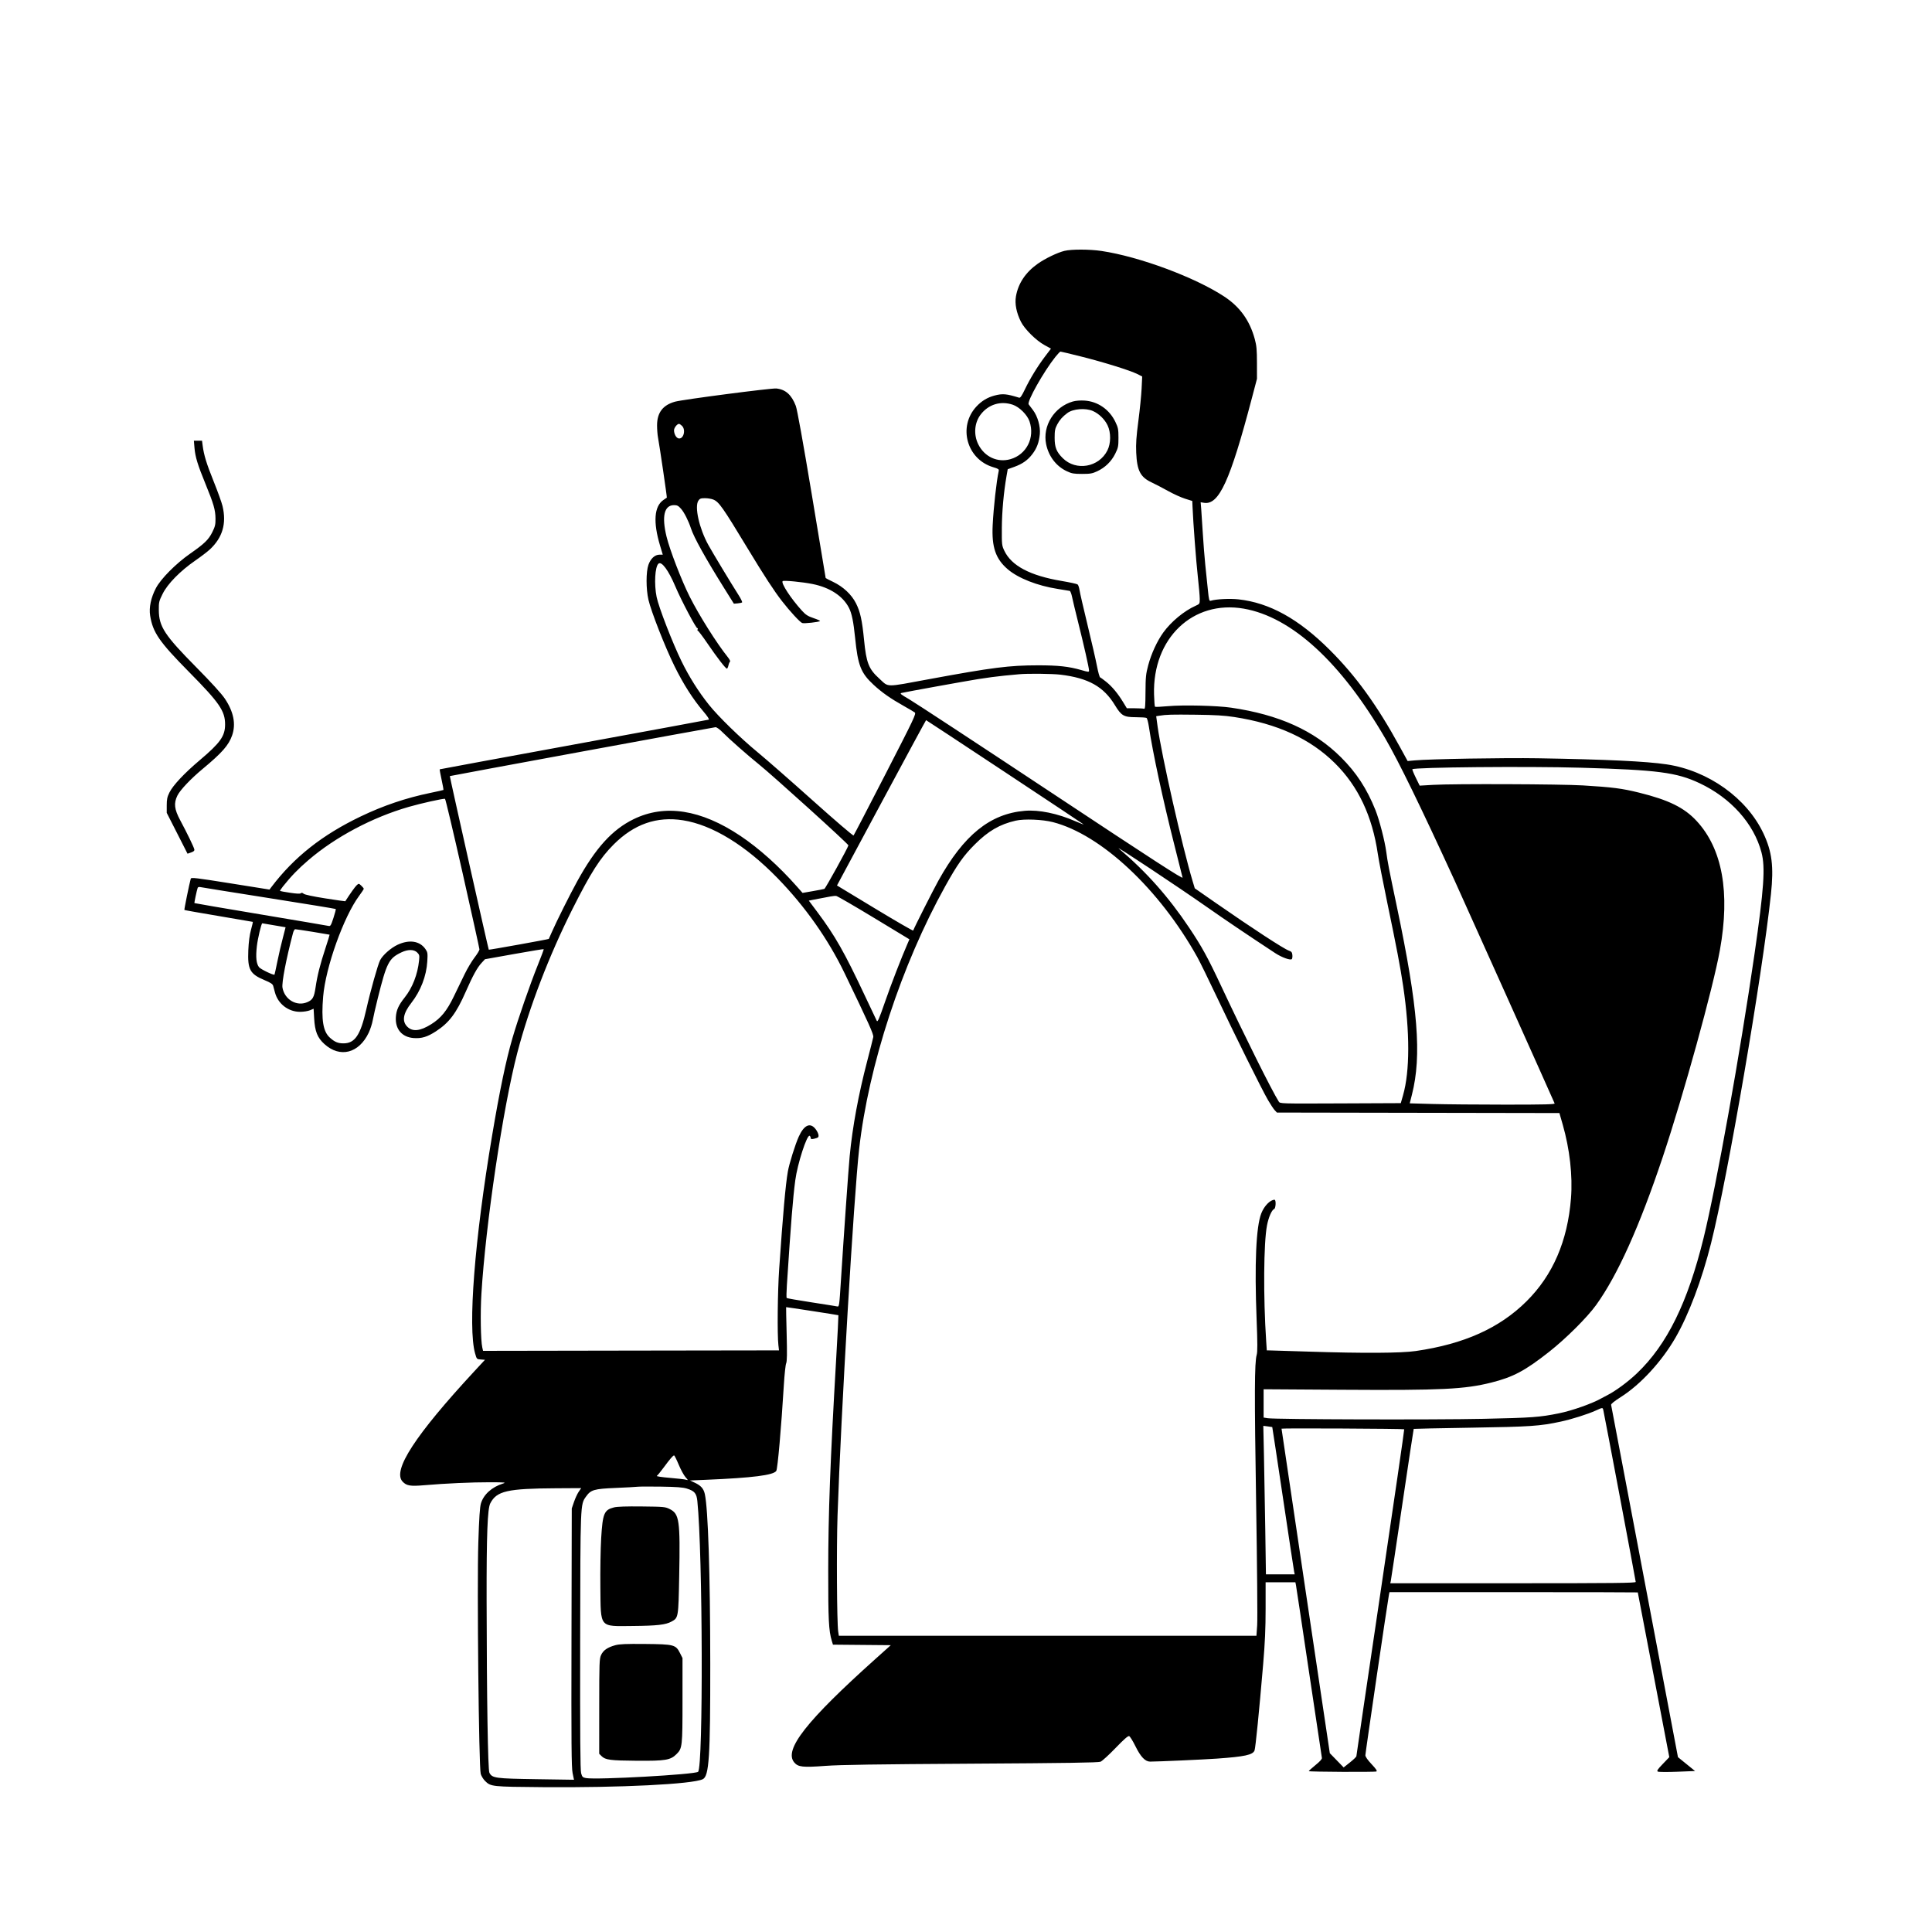 <svg width="387" height="387" viewBox="0 0 387 387" fill="none" xmlns="http://www.w3.org/2000/svg">
<rect width="387" height="387" fill="white"/>
<path fill-rule="evenodd" clip-rule="evenodd" d="M213.224 50.252C211.822 50.59 209.341 51.788 207.843 52.85C205.426 54.562 203.95 56.781 203.504 59.369C203.246 60.86 203.599 62.644 204.509 64.46C205.24 65.92 207.525 68.188 209.186 69.103L210.519 69.838L209.356 71.371C207.84 73.37 206.326 75.843 205.288 78.015C204.692 79.264 204.371 79.732 204.156 79.666C201.584 78.873 200.824 78.807 199.207 79.234C197.791 79.609 196.614 80.323 195.584 81.433C191.83 85.479 193.665 92.038 198.986 93.596C199.963 93.882 200.129 93.997 200.056 94.333C199.602 96.412 199.025 101.574 198.845 105.177C198.624 109.595 199.431 111.956 201.876 114.042C203.966 115.826 207.799 117.332 211.85 117.963C213.059 118.152 214.153 118.333 214.281 118.366C214.409 118.399 214.619 118.945 214.748 119.58C214.877 120.215 215.419 122.476 215.953 124.605C217.118 129.253 218.144 133.792 218.144 134.299C218.144 134.651 218.073 134.647 216.565 134.214C214.1 133.504 211.953 133.27 207.953 133.272C202.16 133.275 198.812 133.699 186.203 136.027C177.082 137.711 178.104 137.722 176.112 135.913C174.013 134.008 173.526 132.767 173.081 128.196C172.696 124.245 172.325 122.558 171.464 120.849C170.579 119.091 168.904 117.523 166.881 116.556C166.06 116.164 165.389 115.817 165.389 115.784C165.389 115.751 164.139 108.232 162.613 99.075C160.843 88.46 159.681 82.019 159.409 81.305C158.56 79.082 157.36 78.01 155.505 77.817C154.527 77.715 136.764 80.03 135.214 80.461C132.766 81.142 131.617 82.662 131.617 85.216C131.617 85.998 131.7 87.075 131.801 87.609C132.111 89.245 133.638 99.639 133.575 99.682C133.542 99.705 133.231 99.918 132.883 100.157C131.039 101.421 130.805 104.573 132.209 109.263L132.761 111.107H132.104C131.177 111.107 130.323 111.892 129.884 113.148C129.391 114.561 129.394 117.979 129.89 120.138C130.434 122.506 133.218 129.603 135.108 133.437C136.887 137.049 138.795 140.038 140.906 142.523C141.728 143.49 142.122 144.098 141.963 144.152C141.823 144.199 129.658 146.446 114.931 149.144C100.203 151.843 88.122 154.074 88.083 154.102C88.044 154.131 88.211 155.059 88.453 156.165C88.695 157.271 88.862 158.203 88.823 158.238C88.784 158.272 87.593 158.539 86.176 158.832C81.327 159.834 76.795 161.367 72.281 163.53C64.548 167.236 58.913 171.686 54.381 177.663L53.982 178.19L46.14 176.939C39.296 175.848 38.288 175.728 38.214 176C37.897 177.155 36.869 182.206 36.937 182.274C36.983 182.32 40.073 182.866 43.803 183.489C47.533 184.112 50.611 184.639 50.644 184.66C50.676 184.682 50.51 185.403 50.275 186.262C49.992 187.294 49.81 188.683 49.739 190.356C49.576 194.215 50.064 195.11 52.999 196.335C54.205 196.838 54.614 197.108 54.718 197.471C54.793 197.733 54.951 198.318 55.07 198.772C55.674 201.086 57.758 202.692 60.138 202.68C60.819 202.676 61.7 202.535 62.097 202.367L62.819 202.06L62.928 203.973C63.077 206.606 63.575 207.859 64.976 209.13C68.102 211.968 71.889 211.003 73.857 206.866C74.175 206.196 74.538 205.076 74.662 204.378C74.786 203.68 75.244 201.679 75.681 199.932C77.455 192.83 77.891 191.979 80.36 190.79C81.705 190.142 82.913 190.144 83.569 190.795C84.015 191.238 84.05 191.393 83.941 192.433C83.651 195.195 82.616 197.852 81.076 199.788C79.832 201.351 79.384 202.345 79.295 203.738C79.14 206.15 80.52 207.765 82.881 207.934C84.463 208.048 85.615 207.697 87.329 206.58C89.974 204.856 91.394 202.969 93.289 198.661C94.723 195.401 95.594 193.817 96.48 192.862L97.146 192.144L102.996 191.098C106.214 190.522 108.877 190.086 108.914 190.129C108.951 190.171 108.405 191.635 107.701 193.382C106.183 197.15 103.742 204.185 102.643 207.965C101.35 212.409 100.093 218.437 98.564 227.523C95.059 248.35 93.692 265.882 95.165 271.097C95.493 272.259 95.496 272.262 96.319 272.322L97.144 272.382L95.03 274.664C83.154 287.491 78.552 294.568 80.645 296.781C81.444 297.625 82.168 297.745 85.006 297.503C89.228 297.141 94.548 296.903 98.145 296.912C101.184 296.921 101.458 296.948 100.743 297.174C98.519 297.874 96.878 299.353 96.339 301.142C96.115 301.886 95.975 303.977 95.812 309.003C95.533 317.621 95.912 354.066 96.295 355.333C96.424 355.764 96.809 356.393 97.149 356.731C98.311 357.885 98.465 357.902 108.736 357.986C124.237 358.112 138.68 357.395 140.768 356.396C142.039 355.788 142.288 351.967 142.272 333.219C142.258 315.27 141.839 302.219 141.184 299.277C140.94 298.183 140.4 297.574 139.161 296.996L138.213 296.554L141.459 296.417C150.756 296.026 154.936 295.495 155.497 294.636C155.77 294.218 156.494 285.991 157.019 277.344C157.145 275.27 157.352 273.349 157.48 273.076C157.649 272.715 157.675 271.127 157.575 267.221C157.5 264.273 157.451 261.851 157.467 261.837C157.506 261.804 167.873 263.403 167.942 263.453C167.972 263.475 167.773 267.369 167.499 272.106C166.291 292.961 165.911 303.088 165.902 314.66C165.894 324.469 166.005 326.644 166.614 328.665L166.849 329.442L172.641 329.495L178.434 329.547L175.358 332.305C161.515 344.716 156.965 350.519 159.099 353.038C159.88 353.961 160.779 354.06 165.342 353.724C168.304 353.506 175.578 353.397 194.564 353.284C213.632 353.171 219.99 353.075 220.443 352.893C220.772 352.761 222.128 351.525 223.456 350.146C225.154 348.384 225.963 347.676 226.184 347.761C226.357 347.827 226.918 348.731 227.431 349.771C228.497 351.933 229.393 352.871 230.391 352.869C231.98 352.866 241.105 352.456 243.723 352.271C249.338 351.873 250.959 351.523 251.299 350.633C251.493 350.128 252.225 342.806 253.019 333.424C253.388 329.074 253.515 326.213 253.515 322.259V316.943H256.497H259.478L259.591 317.489C259.653 317.789 260.83 325.627 262.208 334.907C263.585 344.186 264.747 351.932 264.788 352.12C264.84 352.35 264.413 352.829 263.48 353.586C262.719 354.205 262.127 354.742 262.165 354.779C262.315 354.928 275.475 354.991 275.715 354.844C275.899 354.731 275.624 354.318 274.734 353.374C273.946 352.537 273.498 351.893 273.498 351.596C273.498 351.148 277.984 320.588 278.214 319.474L278.326 318.928H303.189C316.864 318.928 328.059 318.95 328.067 318.978C328.074 319.005 329.497 326.441 331.229 335.502L334.378 351.977L333.075 353.337C332.017 354.441 331.83 354.729 332.081 354.869C332.251 354.963 333.999 354.976 335.965 354.898L339.539 354.756L337.827 353.366L336.114 351.977L329.452 316.844C325.787 297.521 322.759 281.577 322.724 281.413C322.682 281.22 323.374 280.661 324.691 279.825C328.646 277.313 332.865 272.726 335.623 267.939C338.28 263.329 340.889 256.404 342.736 249.059C346.12 235.6 352.988 195.572 354.741 179.091C355.327 173.582 354.956 170.593 353.232 166.937C349.893 159.855 342.192 154.362 333.848 153.111C329.759 152.499 321.727 152.118 308.069 151.89C301.253 151.777 286.412 152.033 283.331 152.318L281.962 152.444L280.426 149.637C275.835 141.248 271.603 135.4 266.319 130.142C260.105 123.958 254.296 120.744 248.087 120.057C246.353 119.865 243.582 120.003 242.53 120.335C242.224 120.432 242.157 120.185 241.955 118.207C241.828 116.977 241.595 114.72 241.436 113.191C241.277 111.663 241.052 108.805 240.935 106.84C240.819 104.874 240.674 102.669 240.614 101.938L240.504 100.609L241.188 100.719C244.169 101.199 246.407 96.31 250.74 79.845L251.785 75.875L251.781 72.699C251.779 70.082 251.703 69.244 251.349 67.935C250.344 64.22 248.38 61.478 245.243 59.411C239.373 55.545 228.225 51.403 220.642 50.272C218.266 49.918 214.652 49.908 213.224 50.252ZM216.618 71.431C221.198 72.585 226.372 74.199 227.815 74.923L228.792 75.414L228.677 77.828C228.614 79.155 228.322 82.073 228.028 84.311C227.612 87.48 227.516 88.885 227.595 90.662C227.755 94.281 228.425 95.576 230.688 96.635C231.428 96.981 232.91 97.754 233.983 98.352C235.055 98.95 236.584 99.644 237.38 99.894L238.827 100.349L238.876 101.51C239.012 104.763 239.592 112.406 239.934 115.474C240.148 117.384 240.323 119.403 240.324 119.959C240.326 120.958 240.315 120.977 239.481 121.349C237.182 122.377 234.581 124.531 233.016 126.703C231.778 128.422 230.618 130.939 230.005 133.239C229.535 134.999 229.472 135.613 229.455 138.65C229.439 141.416 229.384 142.057 229.169 141.975C229.023 141.919 228.187 141.873 227.312 141.873H225.721L224.98 140.655C223.926 138.921 222.786 137.549 221.607 136.594C221.045 136.14 220.49 135.735 220.371 135.694C220.253 135.654 219.969 134.638 219.738 133.437C219.508 132.237 218.658 128.53 217.849 125.2C217.04 121.87 216.316 118.725 216.241 118.21C216.165 117.694 215.992 117.182 215.858 117.071C215.723 116.96 214.28 116.645 212.65 116.371C206.345 115.31 202.607 113.336 201.176 110.313C200.678 109.262 200.66 109.091 200.679 105.748C200.698 102.511 201.053 98.587 201.619 95.353L201.858 93.99L203.144 93.528C204.794 92.937 205.861 92.185 206.799 90.953C207.694 89.778 208.128 88.613 208.288 86.964C208.437 85.427 207.85 83.372 206.91 82.135C206.549 81.662 206.164 81.152 206.055 81.003C205.659 80.466 209.064 74.418 211.423 71.468C211.878 70.9 212.327 70.431 212.421 70.426C212.516 70.421 214.404 70.873 216.618 71.431ZM214.902 80.424C211.17 81.493 208.788 85.309 209.554 88.991C210.06 91.425 211.586 93.412 213.709 94.4C214.692 94.858 215.106 94.93 216.746 94.93C218.384 94.93 218.8 94.858 219.778 94.402C221.366 93.663 222.62 92.443 223.39 90.889C223.985 89.689 224.04 89.42 224.04 87.689C224.04 85.987 223.978 85.671 223.421 84.509C222.221 82.006 219.89 80.401 217.214 80.237C216.397 80.186 215.467 80.262 214.902 80.424ZM202.87 81.071C204.191 81.518 205.769 83.086 206.219 84.397C207.338 87.658 205.637 91.043 202.414 91.974C199.836 92.718 197.229 91.528 195.975 89.035C194.987 87.071 195.174 84.681 196.445 83.026C198.007 80.992 200.445 80.25 202.87 81.071ZM218.944 82.341C220.151 82.883 221.287 83.997 221.863 85.204C222.551 86.645 222.536 88.806 221.828 90.218C220.124 93.615 215.538 94.413 212.882 91.774C211.616 90.517 211.255 89.609 211.255 87.685C211.256 86.244 211.333 85.853 211.784 85.005C212.264 84.104 212.834 83.461 213.796 82.74C214.95 81.874 217.469 81.679 218.944 82.341ZM136.613 85.303C137.465 86.15 136.87 88.117 135.858 87.798C135.415 87.659 135.014 86.893 135.014 86.187C135.014 85.701 135.634 84.906 136.013 84.906C136.123 84.906 136.393 85.085 136.613 85.303ZM38.959 89.729C39.113 91.539 39.595 93.111 41.194 97.014C42.803 100.942 43.149 102.145 43.167 103.876C43.179 105.073 43.086 105.471 42.536 106.58C41.784 108.098 40.963 108.896 38.095 110.897C35.235 112.892 32.218 115.931 31.235 117.806C30.238 119.706 29.818 121.693 30.073 123.3C30.613 126.699 31.889 128.548 37.891 134.628C43.977 140.793 45.092 142.419 45.087 145.124C45.083 147.456 44.133 148.792 39.975 152.305C36.926 154.882 34.648 157.31 33.945 158.732C33.497 159.638 33.399 160.105 33.399 161.329V162.821L35.482 166.914L37.564 171.007L38.279 170.757C38.803 170.574 38.976 170.41 38.925 170.141C38.842 169.697 37.473 166.869 36.103 164.313C34.918 162.102 34.78 160.911 35.533 159.366C36.072 158.26 38.217 155.994 40.593 154.021C44.477 150.796 45.816 149.271 46.5 147.298C47.288 145.023 46.8 142.569 45.039 139.947C44.367 138.946 42.337 136.717 39.293 133.636C32.951 127.217 31.842 125.523 31.814 122.212C31.801 120.624 31.851 120.414 32.584 118.94C33.579 116.94 36.095 114.375 39.094 112.302C40.248 111.505 41.583 110.485 42.06 110.037C44.59 107.658 45.403 104.865 44.578 101.381C44.41 100.671 43.607 98.438 42.794 96.419C41.356 92.849 40.841 91.166 40.59 89.223L40.468 88.281H39.652H38.836L38.959 89.729ZM142.881 100.067C144.025 100.542 144.746 101.568 149.798 109.916C153.094 115.364 155.069 118.391 156.661 120.436C158.239 122.463 160.242 124.633 160.686 124.797C161.081 124.943 164.055 124.612 164.266 124.399C164.324 124.34 163.74 124.078 162.968 123.817C161.821 123.429 161.396 123.158 160.647 122.336C158.426 119.901 156.393 116.787 156.775 116.407C156.973 116.211 160.765 116.578 162.791 116.99C166.263 117.696 168.847 119.394 170.06 121.766C170.619 122.86 170.966 124.554 171.288 127.759C171.843 133.287 172.437 134.804 174.965 137.149C176.643 138.706 178.373 139.919 181.075 141.435C182.065 141.99 183.035 142.563 183.232 142.708C183.563 142.952 183.136 143.853 177.366 155.076C173.943 161.734 171.069 167.259 170.979 167.354C170.889 167.449 167.234 164.318 162.856 160.396C158.479 156.475 153.504 152.118 151.8 150.715C148.3 147.832 143.898 143.544 142.01 141.179C139.904 138.539 138.042 135.583 136.508 132.445C134.708 128.761 131.954 121.653 131.532 119.601C130.999 117.009 131.198 113.486 131.911 112.899C132.538 112.381 133.909 114.24 135.273 117.459C136.481 120.309 139.506 126.028 139.708 125.845C139.799 125.763 139.818 125.851 139.749 126.041C139.68 126.231 139.695 126.365 139.781 126.339C139.868 126.313 140.73 127.453 141.699 128.872C143.649 131.73 145.351 133.934 145.607 133.934C145.698 133.934 145.837 133.643 145.914 133.289C145.992 132.934 146.136 132.592 146.235 132.529C146.335 132.466 146.134 132.064 145.79 131.636C143.575 128.877 140.035 123.261 138.145 119.504C136.527 116.288 134.167 110.17 133.516 107.499C132.516 103.401 133.049 101.183 135.031 101.183C135.634 101.183 135.892 101.318 136.416 101.911C137.055 102.634 137.911 104.326 138.408 105.847C138.997 107.655 141.353 111.893 145.081 117.851L147.002 120.923L147.752 120.862C148.165 120.828 148.567 120.74 148.646 120.665C148.725 120.59 148.42 119.95 147.969 119.242C146.447 116.854 142.689 110.622 141.866 109.122C140.057 105.823 139.09 101.505 139.889 100.293C140.169 99.869 140.371 99.793 141.22 99.793C141.77 99.793 142.518 99.916 142.881 100.067ZM249.142 121.919C258.737 123.588 268.657 132.696 277.522 147.976C280.229 152.642 284.552 161.509 291.433 176.51C293.09 180.122 310.997 220.028 311.407 221.022C311.488 221.218 309.438 221.27 301.546 221.27C296.067 221.269 289.513 221.211 286.983 221.14L282.384 221.011L282.822 219.283C284.82 211.411 284.056 201.832 279.82 181.671C278.176 173.841 277.957 172.712 277.686 170.655C277.398 168.469 276.3 164.226 275.516 162.267C273.804 157.989 271.687 154.746 268.611 151.69C263.207 146.32 256.228 143.167 246.623 141.755C243.799 141.34 236.967 141.178 233.952 141.455C232.59 141.581 231.421 141.629 231.354 141.564C231.288 141.498 231.204 140.394 231.168 139.11C230.85 127.863 238.924 120.141 249.142 121.919ZM212.449 135.146C218.035 135.826 221.075 137.535 223.341 141.271C224.615 143.371 225.117 143.659 227.516 143.663C228.572 143.665 229.538 143.731 229.664 143.812C229.79 143.892 230 144.672 230.131 145.545C230.92 150.817 232.962 160.296 235.264 169.364C236.095 172.64 236.822 175.528 236.879 175.784C236.96 176.148 231.259 172.457 210.528 158.723C195.978 149.084 183.184 140.685 182.097 140.058C180.404 139.081 180.189 138.902 180.598 138.805C181.583 138.574 193.078 136.495 195.912 136.035C197.534 135.772 199.895 135.459 201.159 135.34C202.423 135.221 203.771 135.093 204.156 135.057C205.864 134.893 210.81 134.947 212.449 135.146ZM247.22 143.625C255.871 144.955 262.448 147.973 267.41 152.888C272.062 157.496 274.89 163.479 275.993 171.052C276.176 172.307 277.034 176.728 277.898 180.877C279.755 189.784 280.514 193.772 281.072 197.55C282.432 206.754 282.422 214.578 281.044 219.392L280.592 220.972L268.501 221.024C256.415 221.075 256.41 221.075 256.149 220.658C254.734 218.409 249.329 207.559 244.586 197.451C241.918 191.763 240.744 189.626 238.21 185.839C234.055 179.629 229.62 174.636 224.137 169.995C222.962 169 235.954 177.62 241.725 181.664C245.545 184.341 249.817 187.225 255.429 190.914C256.744 191.779 258.476 192.404 258.763 192.119C258.86 192.022 258.91 191.65 258.875 191.29C258.822 190.758 258.692 190.596 258.177 190.421C257.178 190.082 250.819 185.932 243.53 180.863L239.326 177.939L238.903 176.53C236.804 169.533 232.661 151.238 231.875 145.499L231.597 143.467L232.215 143.366C233.61 143.138 234.662 143.109 239.527 143.166C243.399 143.211 245.246 143.321 247.22 143.625ZM201.21 154.601C209.809 160.29 216.93 165.024 217.033 165.119C217.137 165.213 216.417 164.94 215.435 164.511C211.849 162.944 208.112 162.173 205.269 162.415C198.316 163.007 193.061 167.254 187.978 176.392C186.936 178.265 183.114 185.828 182.919 186.403C182.887 186.495 179.441 184.5 175.259 181.97L167.657 177.37L176.547 160.812C181.437 151.706 185.468 144.255 185.506 144.255C185.543 144.255 192.61 148.911 201.21 154.601ZM144.813 146.759C146.032 148.003 149.73 151.262 152.008 153.1C154.926 155.453 170.006 169.107 169.946 169.34C169.795 169.927 165.351 177.97 165.133 178.051C164.999 178.102 163.96 178.304 162.824 178.501L160.758 178.86L159.633 177.586C156.023 173.5 152.058 169.946 148.303 167.432C140.412 162.15 133.203 161.023 126.92 164.089C122.642 166.176 119.311 169.843 115.636 176.51C114.156 179.195 111.503 184.502 110.525 186.732C110.215 187.442 109.947 188.045 109.932 188.072C109.882 188.157 97.974 190.301 97.909 190.236C97.823 190.151 90.049 155.503 90.106 155.46C90.196 155.391 142.915 145.688 143.314 145.667C143.563 145.653 144.144 146.077 144.813 146.759ZM316.662 153.782C332.035 154.224 335.834 154.718 340.422 156.873C346.705 159.825 351.321 164.982 352.845 170.754C353.636 173.75 353.343 177.982 351.43 191.21C348.594 210.822 343.782 237.651 341.257 247.935C338.066 260.933 333.934 269.333 327.904 275.082C326.072 276.829 323.603 278.644 321.858 279.528C321.473 279.722 321.023 279.96 320.859 280.055C319.042 281.109 314.943 282.564 312.266 283.105C308.417 283.884 306.902 283.994 297.178 284.205C287.294 284.419 255.537 284.33 253.965 284.085L253.115 283.952V281.117V278.283L268.952 278.384C288.774 278.511 293.356 278.29 298.73 276.942C303.097 275.848 305.487 274.577 310.289 270.797C313.677 268.13 317.919 263.907 319.72 261.411C324.002 255.475 328.4 245.706 333.058 231.79C337.224 219.344 343.157 197.863 344.516 190.305C346.592 178.757 345.012 170.013 339.843 164.441C337.367 161.773 334.265 160.245 328.352 158.782C324.894 157.927 323.062 157.69 317.062 157.326C312.615 157.056 291.174 156.977 287.081 157.215L284.378 157.373L283.596 155.781C283.166 154.905 282.861 154.143 282.916 154.088C283.326 153.681 305.996 153.476 316.662 153.782ZM92.676 174.934C94.52 183.115 96.033 189.969 96.038 190.164C96.043 190.359 95.6 191.098 95.053 191.806C94.507 192.514 93.616 194.007 93.075 195.123C92.533 196.24 91.549 198.27 90.888 199.634C89.502 202.495 88.321 203.944 86.388 205.156C84.165 206.551 82.643 206.711 81.586 205.661C80.478 204.561 80.739 203.005 82.386 200.902C84.259 198.509 85.416 195.508 85.591 192.588C85.689 190.942 85.66 190.748 85.226 190.118C84.097 188.479 81.998 188.151 79.646 189.244C78.313 189.863 76.678 191.301 76.148 192.319C75.694 193.191 74.197 198.514 73.368 202.205C72.214 207.338 71.096 208.999 68.797 208.996C67.689 208.994 67.049 208.726 66.08 207.856C64.722 206.637 64.34 204.315 64.73 199.634C65.219 193.757 68.84 183.619 71.945 179.437C72.451 178.755 72.866 178.123 72.866 178.033C72.866 177.943 72.642 177.661 72.368 177.405C71.88 176.949 71.863 176.948 71.456 177.314C71.135 177.603 70.177 178.948 69.166 180.53C69.149 180.558 67.344 180.299 65.155 179.955C62.67 179.564 61.043 179.215 60.821 179.026C60.582 178.821 60.401 178.788 60.264 178.924C60.127 179.061 59.433 179.031 58.121 178.833C57.053 178.673 56.142 178.509 56.097 178.468C56.051 178.428 56.316 178.016 56.687 177.552C58.329 175.496 59.728 174.05 61.775 172.294C67.176 167.66 74.565 163.736 81.858 161.631C84.368 160.907 88.792 159.922 89.138 160.011C89.24 160.037 90.832 166.753 92.676 174.934ZM136.812 164.312C142.676 165.237 149.343 169.316 155.744 175.893C161.283 181.585 165.893 188.124 169.193 194.97C174.1 205.15 175.022 207.202 174.926 207.731C174.872 208.027 174.326 210.189 173.713 212.536C171.954 219.263 170.763 225.721 170.199 231.592C169.961 234.068 169.021 247.411 168.461 256.267C168.12 261.659 168.103 261.785 167.699 261.693C167.473 261.641 165.129 261.267 162.491 260.862C159.853 260.457 157.642 260.069 157.578 260.001C157.513 259.932 157.533 258.76 157.622 257.396C158.456 244.643 158.823 240.064 159.301 236.433C159.738 233.12 161.656 227.194 162.187 227.52C162.299 227.589 162.391 227.781 162.391 227.947C162.391 228.183 162.533 228.219 163.041 228.113C163.398 228.038 163.769 227.904 163.865 227.814C164.131 227.566 163.851 226.732 163.273 226.049C162.225 224.813 161.032 225.407 160.001 227.678C159.297 229.229 158.087 233.098 157.815 234.668C157.351 237.35 156.834 243.15 156.075 254.22C155.764 258.761 155.677 267.358 155.921 269.454L156.042 270.496L127.543 270.538C111.869 270.562 98.531 270.584 97.903 270.588L96.762 270.595L96.605 269.901C96.289 268.511 96.199 262.978 96.43 259.182C97.283 245.169 100.769 221.778 103.632 210.849C106.011 201.771 110.011 191.354 114.682 182.068C118.334 174.808 120.2 171.885 122.924 169.157C127.004 165.072 131.558 163.484 136.812 164.312ZM210.917 164.684C220.566 167.172 232.219 178.071 239.838 191.735C240.343 192.641 242.064 196.151 243.663 199.535C247.305 207.245 252.782 218.284 254 220.368C254.507 221.237 255.116 222.153 255.352 222.402L255.781 222.857L284.074 222.907L312.366 222.957L313.021 225.235C314.437 230.158 315.042 235.536 314.685 240.034C314.005 248.597 311.056 255.427 305.772 260.671C300.361 266.041 293.263 269.226 283.59 270.625C280.635 271.053 273.068 271.096 262.308 270.747C258.296 270.617 254.73 270.508 254.383 270.504L253.752 270.496L253.63 268.66C253.038 259.742 253.115 248.979 253.795 245.454C254.109 243.827 254.748 242.361 255.222 242.18C255.563 242.05 255.638 240.325 255.303 240.325C254.435 240.325 253.226 241.569 252.646 243.057C251.603 245.738 251.277 253.126 251.711 264.249C251.899 269.067 251.904 270.797 251.729 271.395C251.285 272.917 251.262 279.157 251.617 301.178C251.814 313.397 251.909 324.354 251.827 325.528L251.678 327.662H209.853H168.028L167.901 326.818C167.635 325.062 167.55 310.073 167.769 303.545C168.445 283.395 171.026 239.642 172.102 230.103C173.986 213.393 180.589 193.256 189.35 177.503C191.767 173.157 193.016 171.391 195.259 169.151C197.957 166.456 200.264 165.115 203.457 164.385C205.166 163.993 208.804 164.14 210.917 164.684ZM53.876 179.895C61.181 181.047 67.201 182.032 67.254 182.084C67.306 182.136 67.099 182.943 66.792 183.877C66.291 185.405 66.192 185.565 65.804 185.471C65.566 185.414 59.441 184.376 52.193 183.164C44.944 181.953 38.985 180.934 38.95 180.899C38.89 180.839 39.411 178.378 39.597 177.845C39.649 177.695 39.869 177.634 40.139 177.696C40.389 177.754 46.57 178.743 53.876 179.895ZM175.033 183.835L182.166 188.155L181.849 188.883C180.544 191.876 178.473 197.227 177.269 200.713C176.091 204.122 175.796 204.799 175.628 204.484C175.516 204.273 174.46 202.046 173.282 199.535C169.194 190.822 167.266 187.423 163.746 182.722L162.012 180.405L163.051 180.199C166.353 179.546 167.127 179.418 167.494 179.464C167.718 179.493 171.11 181.46 175.033 183.835ZM54.881 185.343C56.145 185.56 57.191 185.738 57.206 185.739C57.221 185.739 56.977 186.689 56.664 187.849C56.351 189.009 55.857 191.13 55.567 192.563C55.278 193.996 55.016 195.195 54.985 195.227C54.819 195.403 52.217 194.155 51.891 193.743C51.336 193.043 51.2 191.734 51.453 189.528C51.63 187.982 52.352 184.941 52.541 184.947C52.564 184.948 53.617 185.126 54.881 185.343ZM62.675 186.661C64.488 186.953 65.994 187.208 66.022 187.227C66.049 187.246 65.676 188.46 65.194 189.925C64.121 193.178 63.565 195.386 63.21 197.797C62.916 199.789 62.631 200.291 61.532 200.754C59.413 201.644 57.013 200.235 56.585 197.848C56.406 196.849 57.325 192.076 58.696 186.881C58.804 186.472 59.002 186.135 59.135 186.133C59.268 186.131 60.861 186.369 62.675 186.661ZM321.159 282.455C321.377 283.352 327.653 316.62 327.653 316.877C327.653 317.096 323.44 317.142 303.07 317.142H278.486L278.589 316.695C278.645 316.449 279.689 309.505 280.908 301.262C282.127 293.02 283.149 286.251 283.18 286.221C283.21 286.19 288.396 286.082 294.703 285.981C306.634 285.789 308.431 285.666 312.656 284.759C314.851 284.287 318.062 283.271 319.66 282.542C321.034 281.916 321.028 281.916 321.159 282.455ZM254.847 285.857C254.865 285.869 255.832 292.266 256.996 300.071C258.16 307.877 259.164 314.509 259.227 314.809L259.342 315.355H256.46H253.579L253.446 306.373C253.373 301.433 253.255 294.741 253.183 291.501L253.053 285.611L253.934 285.723C254.418 285.784 254.829 285.845 254.847 285.857ZM281.278 286.298C281.325 286.344 279.188 301.051 276.53 318.98C273.871 336.91 271.696 351.676 271.697 351.792C271.699 351.909 271.126 352.462 270.424 353.02L269.149 354.035L267.763 352.609L266.376 351.183L261.537 318.73C258.875 300.88 256.701 286.231 256.705 286.177C256.714 286.058 281.154 286.179 281.278 286.298ZM135.944 293.37C136.365 294.379 136.978 295.508 137.306 295.879C137.868 296.515 137.875 296.545 137.439 296.408C137.184 296.327 135.702 296.157 134.146 296.028C132.585 295.899 131.43 295.724 131.568 295.638C131.707 295.551 132.326 294.794 132.944 293.955C134.208 292.239 134.815 291.536 135.031 291.536C135.112 291.536 135.523 292.362 135.944 293.37ZM137.586 298.18C139.127 298.658 139.528 299.135 139.687 300.68C140.768 311.206 140.884 353.867 139.835 354.91C139.291 355.45 119.481 356.559 117.375 356.167C116.721 356.045 116.615 355.939 116.407 355.194C116.234 354.574 116.184 347.797 116.213 328.853C116.255 301.024 116.24 301.393 117.377 299.791C118.353 298.416 118.98 298.232 123.308 298.05C125.405 297.962 127.39 297.853 127.72 297.808C128.05 297.764 130.163 297.754 132.416 297.788C135.552 297.834 136.764 297.926 137.586 298.18ZM115.923 298.81C115.651 299.209 115.226 300.124 114.98 300.845L114.531 302.155L114.475 327.988C114.429 349.427 114.467 354.049 114.698 355.162L114.975 356.504L107.454 356.391C99.201 356.266 98.577 356.18 98.03 355.092C97.732 354.499 97.504 340.359 97.473 320.516C97.452 307.382 97.649 302.222 98.211 301.132C99.489 298.657 101.617 298.169 111.378 298.115L116.418 298.086L115.923 298.81ZM122.985 301.948C121.009 302.453 120.724 303.138 120.422 308.11C120.296 310.184 120.223 314.61 120.26 317.945C120.35 326.212 119.975 325.761 126.721 325.702C131.622 325.658 133.332 325.465 134.511 324.818C135.893 324.061 135.891 324.074 136.052 315.653C136.264 304.525 136.082 303.243 134.148 302.28C133.247 301.831 132.993 301.808 128.564 301.759C125.431 301.725 123.618 301.786 122.985 301.948ZM123.24 329.556C121.69 329.983 120.838 330.571 120.407 331.513C120.061 332.269 120.035 332.994 120.031 341.813L120.027 351.3L120.503 351.774C121.265 352.53 122.224 352.657 127.52 352.697C133.285 352.741 134.3 352.574 135.504 351.378C136.676 350.213 136.712 349.895 136.712 340.564L136.713 332.128L136.213 331.135C135.364 329.448 135.016 329.357 129.219 329.303C125.368 329.268 124.092 329.322 123.24 329.556Z" fill="black"/>
</svg>
